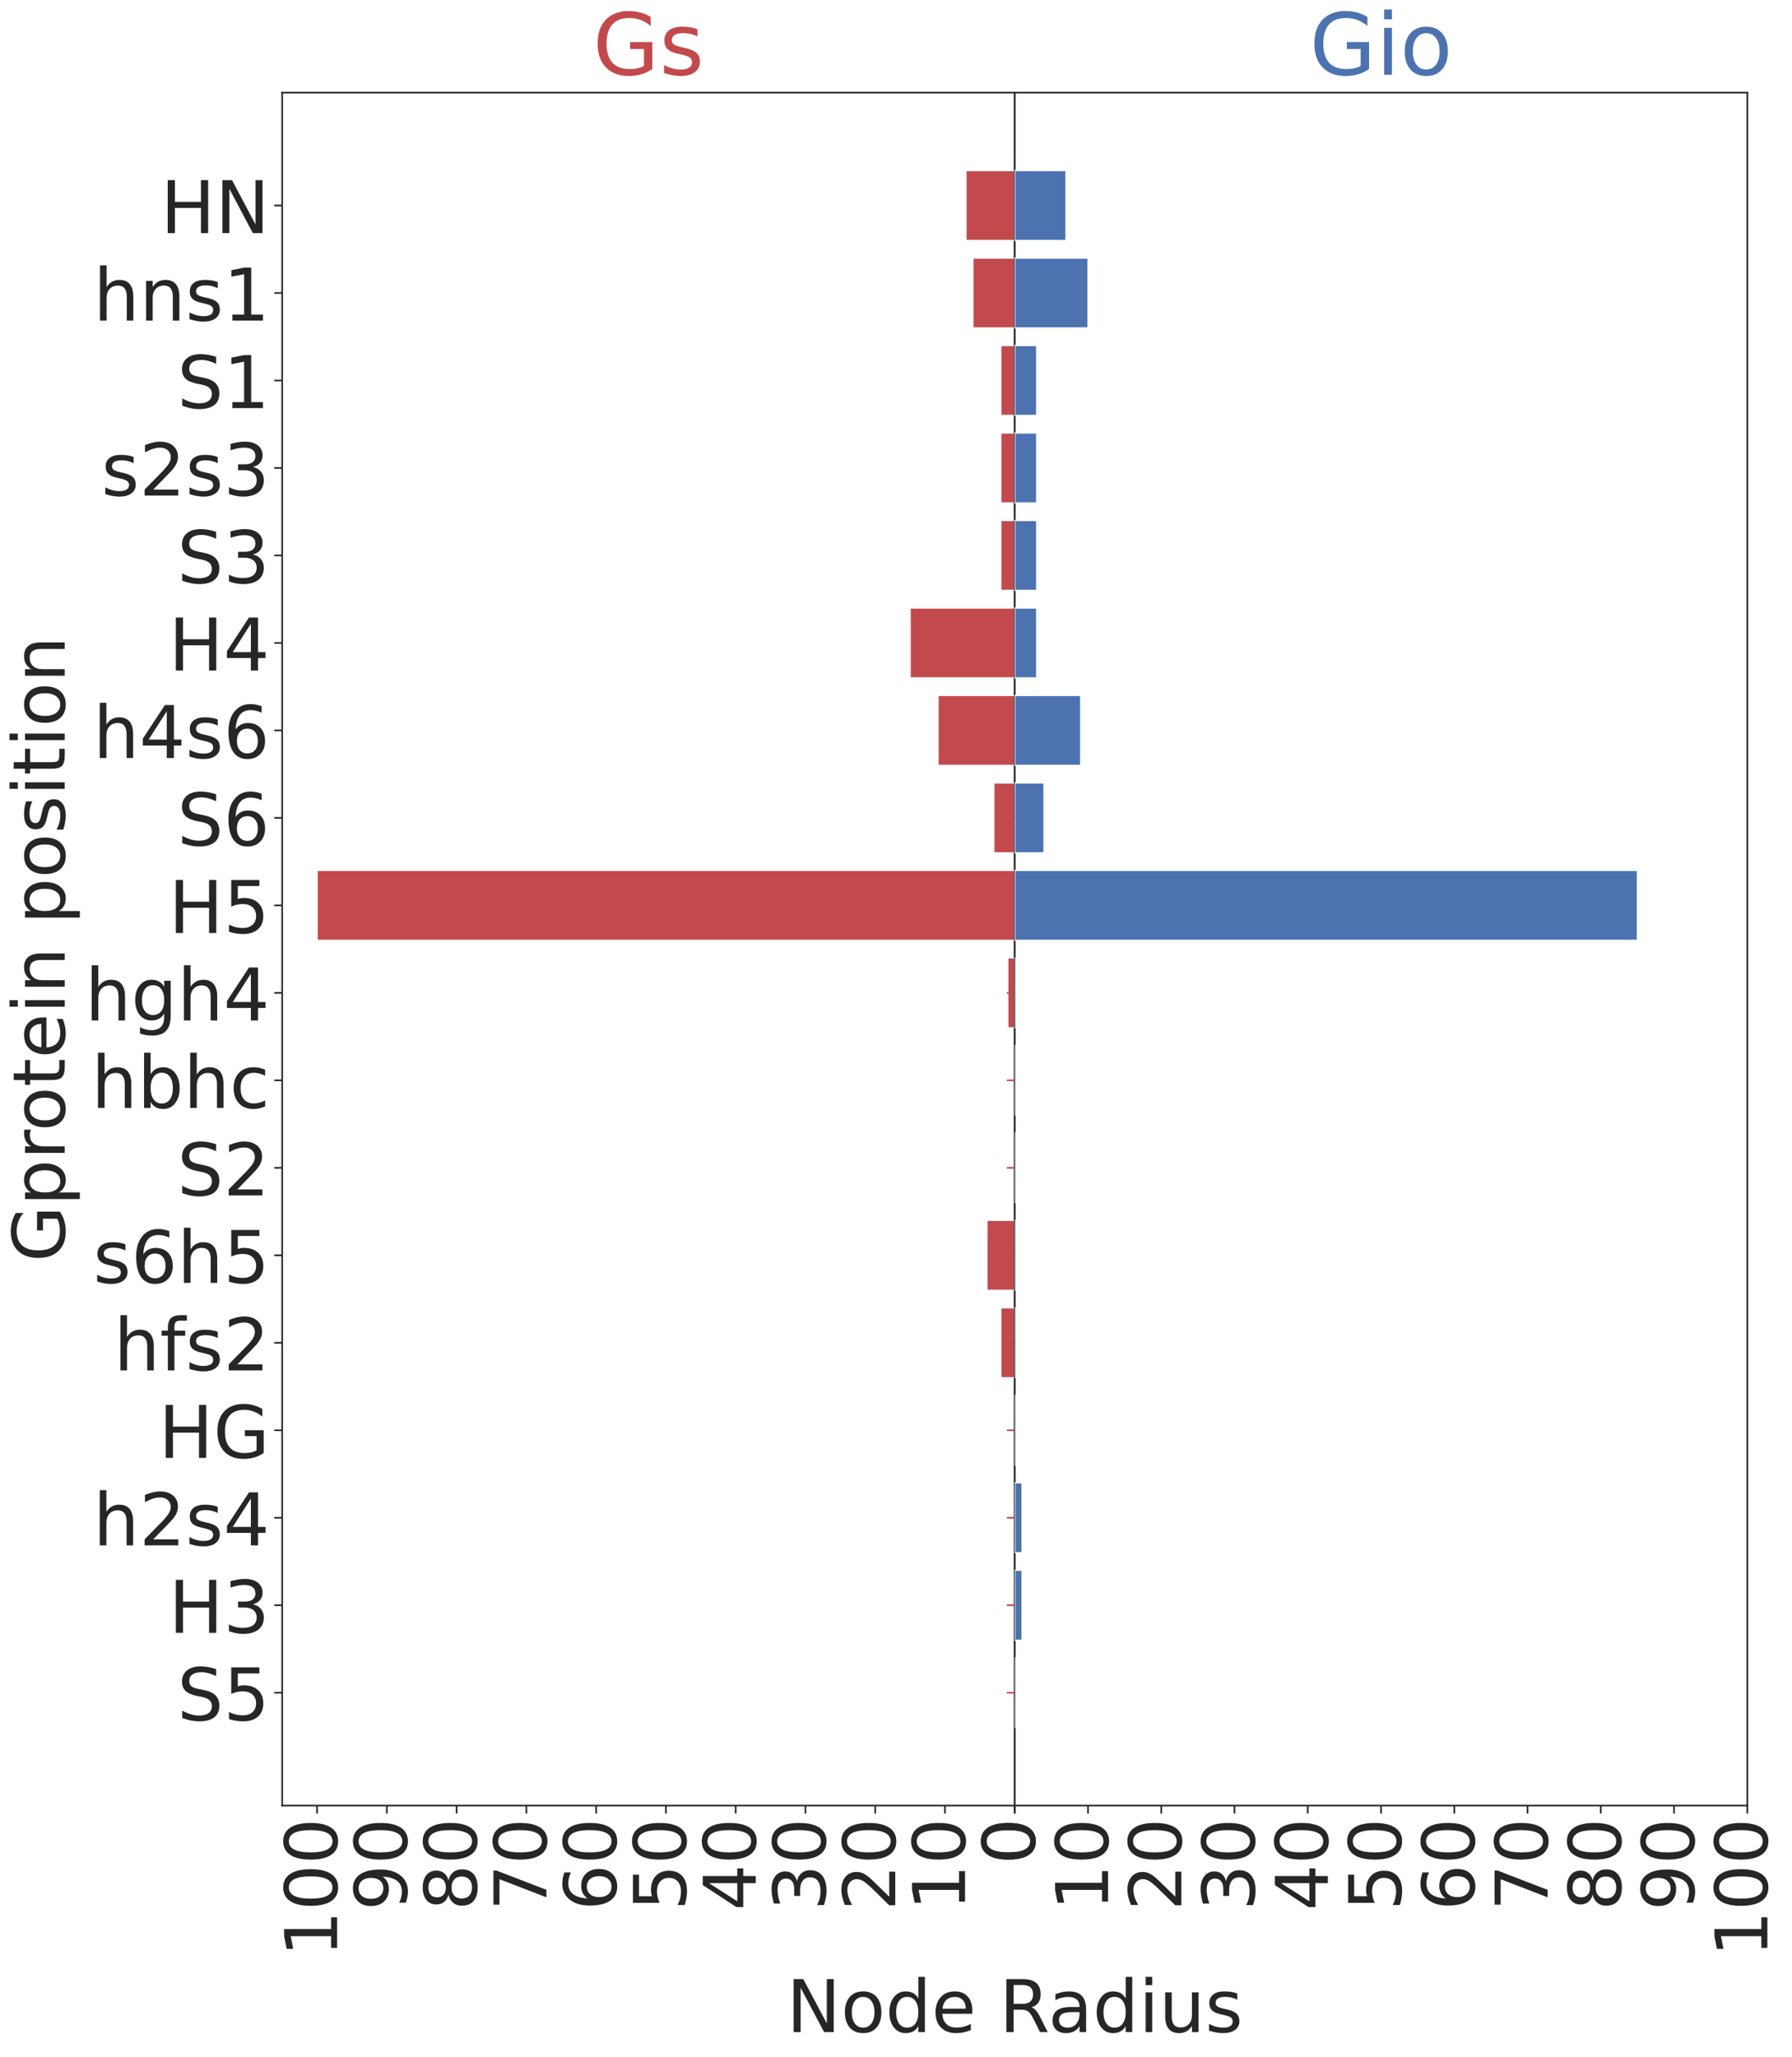 <?xml version="1.0" encoding="utf-8" standalone="no"?>
<!DOCTYPE svg PUBLIC "-//W3C//DTD SVG 1.1//EN"
  "http://www.w3.org/Graphics/SVG/1.1/DTD/svg11.dtd">
<!-- Created with matplotlib (https://matplotlib.org/) -->
<svg height="1556.138pt" version="1.1" viewBox="0 0 1356.167 1556.138" width="1356.167pt" xmlns="http://www.w3.org/2000/svg" xmlns:xlink="http://www.w3.org/1999/xlink">
 <defs>
  <style type="text/css">
*{stroke-linecap:butt;stroke-linejoin:round;}
  </style>
 </defs>
 <g id="figure_1">
  <g id="patch_1">
   <path d="M 0 1556.138 
L 1356.167 1556.138 
L 1356.167 0 
L 0 0 
z
" style="fill:#ffffff;"/>
  </g>
  <g id="axes_1">
   <g id="patch_2">
    <path d="M 213.552 1366.108 
L 767.952 1366.108 
L 767.952 70.108 
L 213.552 70.108 
z
" style="fill:#ffffff;"/>
   </g>
   <g id="matplotlib.axis_1">
    <g id="xtick_1">
     <g id="line2d_1">
      <defs>
       <path d="M 0 0 
L 0 6 
" id="m2a115cc823" style="stroke:#262626;stroke-width:1.25;"/>
      </defs>
      <g>
       <use style="fill:#262626;stroke:#262626;stroke-width:1.25;" x="767.952" xlink:href="#m2a115cc823" y="1366.108"/>
      </g>
     </g>
     <g id="text_1">
      <!-- 0 -->
      <defs>
       <path d="M 31.781 66.406 
Q 24.172 66.406 20.328 58.906 
Q 16.5 51.422 16.5 36.375 
Q 16.5 21.391 20.328 13.891 
Q 24.172 6.391 31.781 6.391 
Q 39.453 6.391 43.281 13.891 
Q 47.125 21.391 47.125 36.375 
Q 47.125 51.422 43.281 58.906 
Q 39.453 66.406 31.781 66.406 
z
M 31.781 74.219 
Q 44.047 74.219 50.516 64.516 
Q 56.984 54.828 56.984 36.375 
Q 56.984 17.969 50.516 8.266 
Q 44.047 -1.422 31.781 -1.422 
Q 19.531 -1.422 13.062 8.266 
Q 6.594 17.969 6.594 36.375 
Q 6.594 54.828 13.062 64.516 
Q 19.531 74.219 31.781 74.219 
z
" id="DejaVuSans-48"/>
      </defs>
      <g style="fill:#262626;" transform="translate(783.129 1410.602)rotate(-90)scale(0.55 -0.55)">
       <use xlink:href="#DejaVuSans-48"/>
      </g>
     </g>
    </g>
    <g id="xtick_2">
     <g id="line2d_2">
      <g>
       <use style="fill:#262626;stroke:#262626;stroke-width:1.25;" x="715.152" xlink:href="#m2a115cc823" y="1366.108"/>
      </g>
     </g>
     <g id="text_2">
      <!-- 10 -->
      <defs>
       <path d="M 12.406 8.297 
L 28.516 8.297 
L 28.516 63.922 
L 10.984 60.406 
L 10.984 69.391 
L 28.422 72.906 
L 38.281 72.906 
L 38.281 8.297 
L 54.391 8.297 
L 54.391 0 
L 12.406 0 
z
" id="DejaVuSans-49"/>
      </defs>
      <g style="fill:#262626;" transform="translate(730.329 1445.595)rotate(-90)scale(0.55 -0.55)">
       <use xlink:href="#DejaVuSans-49"/>
       <use x="63.623" xlink:href="#DejaVuSans-48"/>
      </g>
     </g>
    </g>
    <g id="xtick_3">
     <g id="line2d_3">
      <g>
       <use style="fill:#262626;stroke:#262626;stroke-width:1.25;" x="662.352" xlink:href="#m2a115cc823" y="1366.108"/>
      </g>
     </g>
     <g id="text_3">
      <!-- 20 -->
      <defs>
       <path d="M 19.188 8.297 
L 53.609 8.297 
L 53.609 0 
L 7.328 0 
L 7.328 8.297 
Q 12.938 14.109 22.625 23.891 
Q 32.328 33.688 34.812 36.531 
Q 39.547 41.844 41.422 45.531 
Q 43.312 49.219 43.312 52.781 
Q 43.312 58.594 39.234 62.25 
Q 35.156 65.922 28.609 65.922 
Q 23.969 65.922 18.812 64.312 
Q 13.672 62.703 7.812 59.422 
L 7.812 69.391 
Q 13.766 71.781 18.938 73 
Q 24.125 74.219 28.422 74.219 
Q 39.75 74.219 46.484 68.547 
Q 53.219 62.891 53.219 53.422 
Q 53.219 48.922 51.531 44.891 
Q 49.859 40.875 45.406 35.406 
Q 44.188 33.984 37.641 27.219 
Q 31.109 20.453 19.188 8.297 
z
" id="DejaVuSans-50"/>
      </defs>
      <g style="fill:#262626;" transform="translate(677.529 1445.595)rotate(-90)scale(0.55 -0.55)">
       <use xlink:href="#DejaVuSans-50"/>
       <use x="63.623" xlink:href="#DejaVuSans-48"/>
      </g>
     </g>
    </g>
    <g id="xtick_4">
     <g id="line2d_4">
      <g>
       <use style="fill:#262626;stroke:#262626;stroke-width:1.25;" x="609.552" xlink:href="#m2a115cc823" y="1366.108"/>
      </g>
     </g>
     <g id="text_4">
      <!-- 30 -->
      <defs>
       <path d="M 40.578 39.312 
Q 47.656 37.797 51.625 33 
Q 55.609 28.219 55.609 21.188 
Q 55.609 10.406 48.188 4.484 
Q 40.766 -1.422 27.094 -1.422 
Q 22.516 -1.422 17.656 -0.516 
Q 12.797 0.391 7.625 2.203 
L 7.625 11.719 
Q 11.719 9.328 16.594 8.109 
Q 21.484 6.891 26.812 6.891 
Q 36.078 6.891 40.938 10.547 
Q 45.797 14.203 45.797 21.188 
Q 45.797 27.641 41.281 31.266 
Q 36.766 34.906 28.719 34.906 
L 20.219 34.906 
L 20.219 43.016 
L 29.109 43.016 
Q 36.375 43.016 40.234 45.922 
Q 44.094 48.828 44.094 54.297 
Q 44.094 59.906 40.109 62.906 
Q 36.141 65.922 28.719 65.922 
Q 24.656 65.922 20.016 65.031 
Q 15.375 64.156 9.812 62.312 
L 9.812 71.094 
Q 15.438 72.656 20.344 73.438 
Q 25.25 74.219 29.594 74.219 
Q 40.828 74.219 47.359 69.109 
Q 53.906 64.016 53.906 55.328 
Q 53.906 49.266 50.438 45.094 
Q 46.969 40.922 40.578 39.312 
z
" id="DejaVuSans-51"/>
      </defs>
      <g style="fill:#262626;" transform="translate(624.729 1445.595)rotate(-90)scale(0.55 -0.55)">
       <use xlink:href="#DejaVuSans-51"/>
       <use x="63.623" xlink:href="#DejaVuSans-48"/>
      </g>
     </g>
    </g>
    <g id="xtick_5">
     <g id="line2d_5">
      <g>
       <use style="fill:#262626;stroke:#262626;stroke-width:1.25;" x="556.752" xlink:href="#m2a115cc823" y="1366.108"/>
      </g>
     </g>
     <g id="text_5">
      <!-- 40 -->
      <defs>
       <path d="M 37.797 64.312 
L 12.891 25.391 
L 37.797 25.391 
z
M 35.203 72.906 
L 47.609 72.906 
L 47.609 25.391 
L 58.016 25.391 
L 58.016 17.188 
L 47.609 17.188 
L 47.609 0 
L 37.797 0 
L 37.797 17.188 
L 4.891 17.188 
L 4.891 26.703 
z
" id="DejaVuSans-52"/>
      </defs>
      <g style="fill:#262626;" transform="translate(571.929 1445.595)rotate(-90)scale(0.55 -0.55)">
       <use xlink:href="#DejaVuSans-52"/>
       <use x="63.623" xlink:href="#DejaVuSans-48"/>
      </g>
     </g>
    </g>
    <g id="xtick_6">
     <g id="line2d_6">
      <g>
       <use style="fill:#262626;stroke:#262626;stroke-width:1.25;" x="503.952" xlink:href="#m2a115cc823" y="1366.108"/>
      </g>
     </g>
     <g id="text_6">
      <!-- 50 -->
      <defs>
       <path d="M 10.797 72.906 
L 49.516 72.906 
L 49.516 64.594 
L 19.828 64.594 
L 19.828 46.734 
Q 21.969 47.469 24.109 47.828 
Q 26.266 48.188 28.422 48.188 
Q 40.625 48.188 47.75 41.5 
Q 54.891 34.812 54.891 23.391 
Q 54.891 11.625 47.562 5.094 
Q 40.234 -1.422 26.906 -1.422 
Q 22.312 -1.422 17.547 -0.641 
Q 12.797 0.141 7.719 1.703 
L 7.719 11.625 
Q 12.109 9.234 16.797 8.062 
Q 21.484 6.891 26.703 6.891 
Q 35.156 6.891 40.078 11.328 
Q 45.016 15.766 45.016 23.391 
Q 45.016 31 40.078 35.438 
Q 35.156 39.891 26.703 39.891 
Q 22.75 39.891 18.812 39.016 
Q 14.891 38.141 10.797 36.281 
z
" id="DejaVuSans-53"/>
      </defs>
      <g style="fill:#262626;" transform="translate(519.129 1445.595)rotate(-90)scale(0.55 -0.55)">
       <use xlink:href="#DejaVuSans-53"/>
       <use x="63.623" xlink:href="#DejaVuSans-48"/>
      </g>
     </g>
    </g>
    <g id="xtick_7">
     <g id="line2d_7">
      <g>
       <use style="fill:#262626;stroke:#262626;stroke-width:1.25;" x="451.152" xlink:href="#m2a115cc823" y="1366.108"/>
      </g>
     </g>
     <g id="text_7">
      <!-- 60 -->
      <defs>
       <path d="M 33.016 40.375 
Q 26.375 40.375 22.484 35.828 
Q 18.609 31.297 18.609 23.391 
Q 18.609 15.531 22.484 10.953 
Q 26.375 6.391 33.016 6.391 
Q 39.656 6.391 43.531 10.953 
Q 47.406 15.531 47.406 23.391 
Q 47.406 31.297 43.531 35.828 
Q 39.656 40.375 33.016 40.375 
z
M 52.594 71.297 
L 52.594 62.312 
Q 48.875 64.062 45.094 64.984 
Q 41.312 65.922 37.594 65.922 
Q 27.828 65.922 22.672 59.328 
Q 17.531 52.734 16.797 39.406 
Q 19.672 43.656 24.016 45.922 
Q 28.375 48.188 33.594 48.188 
Q 44.578 48.188 50.953 41.516 
Q 57.328 34.859 57.328 23.391 
Q 57.328 12.156 50.688 5.359 
Q 44.047 -1.422 33.016 -1.422 
Q 20.359 -1.422 13.672 8.266 
Q 6.984 17.969 6.984 36.375 
Q 6.984 53.656 15.188 63.938 
Q 23.391 74.219 37.203 74.219 
Q 40.922 74.219 44.703 73.484 
Q 48.484 72.75 52.594 71.297 
z
" id="DejaVuSans-54"/>
      </defs>
      <g style="fill:#262626;" transform="translate(466.329 1445.595)rotate(-90)scale(0.55 -0.55)">
       <use xlink:href="#DejaVuSans-54"/>
       <use x="63.623" xlink:href="#DejaVuSans-48"/>
      </g>
     </g>
    </g>
    <g id="xtick_8">
     <g id="line2d_8">
      <g>
       <use style="fill:#262626;stroke:#262626;stroke-width:1.25;" x="398.352" xlink:href="#m2a115cc823" y="1366.108"/>
      </g>
     </g>
     <g id="text_8">
      <!-- 70 -->
      <defs>
       <path d="M 8.203 72.906 
L 55.078 72.906 
L 55.078 68.703 
L 28.609 0 
L 18.312 0 
L 43.219 64.594 
L 8.203 64.594 
z
" id="DejaVuSans-55"/>
      </defs>
      <g style="fill:#262626;" transform="translate(413.529 1445.595)rotate(-90)scale(0.55 -0.55)">
       <use xlink:href="#DejaVuSans-55"/>
       <use x="63.623" xlink:href="#DejaVuSans-48"/>
      </g>
     </g>
    </g>
    <g id="xtick_9">
     <g id="line2d_9">
      <g>
       <use style="fill:#262626;stroke:#262626;stroke-width:1.25;" x="345.552" xlink:href="#m2a115cc823" y="1366.108"/>
      </g>
     </g>
     <g id="text_9">
      <!-- 80 -->
      <defs>
       <path d="M 31.781 34.625 
Q 24.75 34.625 20.719 30.859 
Q 16.703 27.094 16.703 20.516 
Q 16.703 13.922 20.719 10.156 
Q 24.75 6.391 31.781 6.391 
Q 38.812 6.391 42.859 10.172 
Q 46.922 13.969 46.922 20.516 
Q 46.922 27.094 42.891 30.859 
Q 38.875 34.625 31.781 34.625 
z
M 21.922 38.812 
Q 15.578 40.375 12.031 44.719 
Q 8.5 49.078 8.5 55.328 
Q 8.5 64.062 14.719 69.141 
Q 20.953 74.219 31.781 74.219 
Q 42.672 74.219 48.875 69.141 
Q 55.078 64.062 55.078 55.328 
Q 55.078 49.078 51.531 44.719 
Q 48 40.375 41.703 38.812 
Q 48.828 37.156 52.797 32.312 
Q 56.781 27.484 56.781 20.516 
Q 56.781 9.906 50.312 4.234 
Q 43.844 -1.422 31.781 -1.422 
Q 19.734 -1.422 13.25 4.234 
Q 6.781 9.906 6.781 20.516 
Q 6.781 27.484 10.781 32.312 
Q 14.797 37.156 21.922 38.812 
z
M 18.312 54.391 
Q 18.312 48.734 21.844 45.562 
Q 25.391 42.391 31.781 42.391 
Q 38.141 42.391 41.719 45.562 
Q 45.312 48.734 45.312 54.391 
Q 45.312 60.062 41.719 63.234 
Q 38.141 66.406 31.781 66.406 
Q 25.391 66.406 21.844 63.234 
Q 18.312 60.062 18.312 54.391 
z
" id="DejaVuSans-56"/>
      </defs>
      <g style="fill:#262626;" transform="translate(360.729 1445.595)rotate(-90)scale(0.55 -0.55)">
       <use xlink:href="#DejaVuSans-56"/>
       <use x="63.623" xlink:href="#DejaVuSans-48"/>
      </g>
     </g>
    </g>
    <g id="xtick_10">
     <g id="line2d_10">
      <g>
       <use style="fill:#262626;stroke:#262626;stroke-width:1.25;" x="292.752" xlink:href="#m2a115cc823" y="1366.108"/>
      </g>
     </g>
     <g id="text_10">
      <!-- 90 -->
      <defs>
       <path d="M 10.984 1.516 
L 10.984 10.5 
Q 14.703 8.734 18.5 7.812 
Q 22.312 6.891 25.984 6.891 
Q 35.75 6.891 40.891 13.453 
Q 46.047 20.016 46.781 33.406 
Q 43.953 29.203 39.594 26.953 
Q 35.25 24.703 29.984 24.703 
Q 19.047 24.703 12.672 31.312 
Q 6.297 37.938 6.297 49.422 
Q 6.297 60.641 12.938 67.422 
Q 19.578 74.219 30.609 74.219 
Q 43.266 74.219 49.922 64.516 
Q 56.594 54.828 56.594 36.375 
Q 56.594 19.141 48.406 8.859 
Q 40.234 -1.422 26.422 -1.422 
Q 22.703 -1.422 18.891 -0.688 
Q 15.094 0.047 10.984 1.516 
z
M 30.609 32.422 
Q 37.25 32.422 41.125 36.953 
Q 45.016 41.5 45.016 49.422 
Q 45.016 57.281 41.125 61.844 
Q 37.25 66.406 30.609 66.406 
Q 23.969 66.406 20.094 61.844 
Q 16.219 57.281 16.219 49.422 
Q 16.219 41.5 20.094 36.953 
Q 23.969 32.422 30.609 32.422 
z
" id="DejaVuSans-57"/>
      </defs>
      <g style="fill:#262626;" transform="translate(307.929 1445.595)rotate(-90)scale(0.55 -0.55)">
       <use xlink:href="#DejaVuSans-57"/>
       <use x="63.623" xlink:href="#DejaVuSans-48"/>
      </g>
     </g>
    </g>
    <g id="xtick_11">
     <g id="line2d_11">
      <g>
       <use style="fill:#262626;stroke:#262626;stroke-width:1.25;" x="239.952" xlink:href="#m2a115cc823" y="1366.108"/>
      </g>
     </g>
     <g id="text_11">
      <!-- 100 -->
      <g style="fill:#262626;" transform="translate(255.129 1480.589)rotate(-90)scale(0.55 -0.55)">
       <use xlink:href="#DejaVuSans-49"/>
       <use x="63.623" xlink:href="#DejaVuSans-48"/>
       <use x="127.246" xlink:href="#DejaVuSans-48"/>
      </g>
     </g>
    </g>
   </g>
   <g id="matplotlib.axis_2">
    <g id="ytick_1">
     <g id="line2d_12">
      <defs>
       <path d="M 0 0 
L -6 0 
" id="ma13e59d6e1" style="stroke:#262626;stroke-width:1.25;"/>
      </defs>
      <g>
       <use style="fill:#262626;stroke:#262626;stroke-width:1.25;" x="213.552" xlink:href="#ma13e59d6e1" y="155.493"/>
      </g>
     </g>
     <g id="text_12">
      <!-- HN -->
      <defs>
       <path d="M 9.812 72.906 
L 19.672 72.906 
L 19.672 43.016 
L 55.516 43.016 
L 55.516 72.906 
L 65.375 72.906 
L 65.375 0 
L 55.516 0 
L 55.516 34.719 
L 19.672 34.719 
L 19.672 0 
L 9.812 0 
z
" id="DejaVuSans-72"/>
       <path d="M 9.812 72.906 
L 23.094 72.906 
L 55.422 11.922 
L 55.422 72.906 
L 64.984 72.906 
L 64.984 0 
L 51.703 0 
L 19.391 60.984 
L 19.391 0 
L 9.812 0 
z
" id="DejaVuSans-78"/>
      </defs>
      <g style="fill:#262626;" transform="translate(121.544 176.389)scale(0.55 -0.55)">
       <use xlink:href="#DejaVuSans-72"/>
       <use x="75.195" xlink:href="#DejaVuSans-78"/>
      </g>
     </g>
    </g>
    <g id="ytick_2">
     <g id="line2d_13">
      <g>
       <use style="fill:#262626;stroke:#262626;stroke-width:1.25;" x="213.552" xlink:href="#ma13e59d6e1" y="221.683"/>
      </g>
     </g>
     <g id="text_13">
      <!-- hns1 -->
      <defs>
       <path d="M 54.891 33.016 
L 54.891 0 
L 45.906 0 
L 45.906 32.719 
Q 45.906 40.484 42.875 44.328 
Q 39.844 48.188 33.797 48.188 
Q 26.516 48.188 22.312 43.547 
Q 18.109 38.922 18.109 30.906 
L 18.109 0 
L 9.078 0 
L 9.078 75.984 
L 18.109 75.984 
L 18.109 46.188 
Q 21.344 51.125 25.703 53.562 
Q 30.078 56 35.797 56 
Q 45.219 56 50.047 50.172 
Q 54.891 44.344 54.891 33.016 
z
" id="DejaVuSans-104"/>
       <path d="M 54.891 33.016 
L 54.891 0 
L 45.906 0 
L 45.906 32.719 
Q 45.906 40.484 42.875 44.328 
Q 39.844 48.188 33.797 48.188 
Q 26.516 48.188 22.312 43.547 
Q 18.109 38.922 18.109 30.906 
L 18.109 0 
L 9.078 0 
L 9.078 54.688 
L 18.109 54.688 
L 18.109 46.188 
Q 21.344 51.125 25.703 53.562 
Q 30.078 56 35.797 56 
Q 45.219 56 50.047 50.172 
Q 54.891 44.344 54.891 33.016 
z
" id="DejaVuSans-110"/>
       <path d="M 44.281 53.078 
L 44.281 44.578 
Q 40.484 46.531 36.375 47.5 
Q 32.281 48.484 27.875 48.484 
Q 21.188 48.484 17.844 46.438 
Q 14.5 44.391 14.5 40.281 
Q 14.5 37.156 16.891 35.375 
Q 19.281 33.594 26.516 31.984 
L 29.594 31.297 
Q 39.156 29.25 43.188 25.516 
Q 47.219 21.781 47.219 15.094 
Q 47.219 7.469 41.188 3.016 
Q 35.156 -1.422 24.609 -1.422 
Q 20.219 -1.422 15.453 -0.562 
Q 10.688 0.297 5.422 2 
L 5.422 11.281 
Q 10.406 8.688 15.234 7.391 
Q 20.062 6.109 24.812 6.109 
Q 31.156 6.109 34.562 8.281 
Q 37.984 10.453 37.984 14.406 
Q 37.984 18.062 35.516 20.016 
Q 33.062 21.969 24.703 23.781 
L 21.578 24.516 
Q 13.234 26.266 9.516 29.906 
Q 5.812 33.547 5.812 39.891 
Q 5.812 47.609 11.281 51.797 
Q 16.75 56 26.812 56 
Q 31.781 56 36.172 55.266 
Q 40.578 54.547 44.281 53.078 
z
" id="DejaVuSans-115"/>
      </defs>
      <g style="fill:#262626;" transform="translate(70.695 242.579)scale(0.55 -0.55)">
       <use xlink:href="#DejaVuSans-104"/>
       <use x="63.379" xlink:href="#DejaVuSans-110"/>
       <use x="126.758" xlink:href="#DejaVuSans-115"/>
       <use x="178.857" xlink:href="#DejaVuSans-49"/>
      </g>
     </g>
    </g>
    <g id="ytick_3">
     <g id="line2d_14">
      <g>
       <use style="fill:#262626;stroke:#262626;stroke-width:1.25;" x="213.552" xlink:href="#ma13e59d6e1" y="287.873"/>
      </g>
     </g>
     <g id="text_14">
      <!-- S1 -->
      <defs>
       <path d="M 53.516 70.516 
L 53.516 60.891 
Q 47.906 63.578 42.922 64.891 
Q 37.938 66.219 33.297 66.219 
Q 25.25 66.219 20.875 63.094 
Q 16.5 59.969 16.5 54.203 
Q 16.5 49.359 19.406 46.891 
Q 22.312 44.438 30.422 42.922 
L 36.375 41.703 
Q 47.406 39.594 52.656 34.297 
Q 57.906 29 57.906 20.125 
Q 57.906 9.516 50.797 4.047 
Q 43.703 -1.422 29.984 -1.422 
Q 24.812 -1.422 18.969 -0.25 
Q 13.141 0.922 6.891 3.219 
L 6.891 13.375 
Q 12.891 10.016 18.656 8.297 
Q 24.422 6.594 29.984 6.594 
Q 38.422 6.594 43.016 9.906 
Q 47.609 13.234 47.609 19.391 
Q 47.609 24.75 44.312 27.781 
Q 41.016 30.812 33.5 32.328 
L 27.484 33.5 
Q 16.453 35.688 11.516 40.375 
Q 6.594 45.062 6.594 53.422 
Q 6.594 63.094 13.406 68.656 
Q 20.219 74.219 32.172 74.219 
Q 37.312 74.219 42.625 73.281 
Q 47.953 72.359 53.516 70.516 
z
" id="DejaVuSans-83"/>
      </defs>
      <g style="fill:#262626;" transform="translate(134.142 308.769)scale(0.55 -0.55)">
       <use xlink:href="#DejaVuSans-83"/>
       <use x="63.477" xlink:href="#DejaVuSans-49"/>
      </g>
     </g>
    </g>
    <g id="ytick_4">
     <g id="line2d_15">
      <g>
       <use style="fill:#262626;stroke:#262626;stroke-width:1.25;" x="213.552" xlink:href="#ma13e59d6e1" y="354.063"/>
      </g>
     </g>
     <g id="text_15">
      <!-- s2s3 -->
      <g style="fill:#262626;" transform="translate(76.762 374.959)scale(0.55 -0.55)">
       <use xlink:href="#DejaVuSans-115"/>
       <use x="52.1" xlink:href="#DejaVuSans-50"/>
       <use x="115.723" xlink:href="#DejaVuSans-115"/>
       <use x="167.822" xlink:href="#DejaVuSans-51"/>
      </g>
     </g>
    </g>
    <g id="ytick_5">
     <g id="line2d_16">
      <g>
       <use style="fill:#262626;stroke:#262626;stroke-width:1.25;" x="213.552" xlink:href="#ma13e59d6e1" y="420.253"/>
      </g>
     </g>
     <g id="text_16">
      <!-- S3 -->
      <g style="fill:#262626;" transform="translate(134.142 441.149)scale(0.55 -0.55)">
       <use xlink:href="#DejaVuSans-83"/>
       <use x="63.477" xlink:href="#DejaVuSans-51"/>
      </g>
     </g>
    </g>
    <g id="ytick_6">
     <g id="line2d_17">
      <g>
       <use style="fill:#262626;stroke:#262626;stroke-width:1.25;" x="213.552" xlink:href="#ma13e59d6e1" y="486.443"/>
      </g>
     </g>
     <g id="text_17">
      <!-- H4 -->
      <g style="fill:#262626;" transform="translate(127.697 507.339)scale(0.55 -0.55)">
       <use xlink:href="#DejaVuSans-72"/>
       <use x="75.195" xlink:href="#DejaVuSans-52"/>
      </g>
     </g>
    </g>
    <g id="ytick_7">
     <g id="line2d_18">
      <g>
       <use style="fill:#262626;stroke:#262626;stroke-width:1.25;" x="213.552" xlink:href="#ma13e59d6e1" y="552.633"/>
      </g>
     </g>
     <g id="text_18">
      <!-- h4s6 -->
      <g style="fill:#262626;" transform="translate(70.557 573.529)scale(0.55 -0.55)">
       <use xlink:href="#DejaVuSans-104"/>
       <use x="63.379" xlink:href="#DejaVuSans-52"/>
       <use x="127.002" xlink:href="#DejaVuSans-115"/>
       <use x="179.102" xlink:href="#DejaVuSans-54"/>
      </g>
     </g>
    </g>
    <g id="ytick_8">
     <g id="line2d_19">
      <g>
       <use style="fill:#262626;stroke:#262626;stroke-width:1.25;" x="213.552" xlink:href="#ma13e59d6e1" y="618.823"/>
      </g>
     </g>
     <g id="text_19">
      <!-- S6 -->
      <g style="fill:#262626;" transform="translate(134.142 639.719)scale(0.55 -0.55)">
       <use xlink:href="#DejaVuSans-83"/>
       <use x="63.477" xlink:href="#DejaVuSans-54"/>
      </g>
     </g>
    </g>
    <g id="ytick_9">
     <g id="line2d_20">
      <g>
       <use style="fill:#262626;stroke:#262626;stroke-width:1.25;" x="213.552" xlink:href="#ma13e59d6e1" y="685.013"/>
      </g>
     </g>
     <g id="text_20">
      <!-- H5 -->
      <g style="fill:#262626;" transform="translate(127.697 705.909)scale(0.55 -0.55)">
       <use xlink:href="#DejaVuSans-72"/>
       <use x="75.195" xlink:href="#DejaVuSans-53"/>
      </g>
     </g>
    </g>
    <g id="ytick_10">
     <g id="line2d_21">
      <g>
       <use style="fill:#262626;stroke:#262626;stroke-width:1.25;" x="213.552" xlink:href="#ma13e59d6e1" y="751.203"/>
      </g>
     </g>
     <g id="text_21">
      <!-- hgh4 -->
      <defs>
       <path d="M 45.406 27.984 
Q 45.406 37.75 41.375 43.109 
Q 37.359 48.484 30.078 48.484 
Q 22.859 48.484 18.828 43.109 
Q 14.797 37.75 14.797 27.984 
Q 14.797 18.266 18.828 12.891 
Q 22.859 7.516 30.078 7.516 
Q 37.359 7.516 41.375 12.891 
Q 45.406 18.266 45.406 27.984 
z
M 54.391 6.781 
Q 54.391 -7.172 48.188 -13.984 
Q 42 -20.797 29.203 -20.797 
Q 24.469 -20.797 20.266 -20.094 
Q 16.062 -19.391 12.109 -17.922 
L 12.109 -9.188 
Q 16.062 -11.328 19.922 -12.344 
Q 23.781 -13.375 27.781 -13.375 
Q 36.625 -13.375 41.016 -8.766 
Q 45.406 -4.156 45.406 5.172 
L 45.406 9.625 
Q 42.625 4.781 38.281 2.391 
Q 33.938 0 27.875 0 
Q 17.828 0 11.672 7.656 
Q 5.516 15.328 5.516 27.984 
Q 5.516 40.672 11.672 48.328 
Q 17.828 56 27.875 56 
Q 33.938 56 38.281 53.609 
Q 42.625 51.219 45.406 46.391 
L 45.406 54.688 
L 54.391 54.688 
z
" id="DejaVuSans-103"/>
      </defs>
      <g style="fill:#262626;" transform="translate(64.43 772.099)scale(0.55 -0.55)">
       <use xlink:href="#DejaVuSans-104"/>
       <use x="63.379" xlink:href="#DejaVuSans-103"/>
       <use x="126.855" xlink:href="#DejaVuSans-104"/>
       <use x="190.234" xlink:href="#DejaVuSans-52"/>
      </g>
     </g>
    </g>
    <g id="ytick_11">
     <g id="line2d_22">
      <g>
       <use style="fill:#262626;stroke:#262626;stroke-width:1.25;" x="213.552" xlink:href="#ma13e59d6e1" y="817.393"/>
      </g>
     </g>
     <g id="text_22">
      <!-- hbhc -->
      <defs>
       <path d="M 48.688 27.297 
Q 48.688 37.203 44.609 42.844 
Q 40.531 48.484 33.406 48.484 
Q 26.266 48.484 22.188 42.844 
Q 18.109 37.203 18.109 27.297 
Q 18.109 17.391 22.188 11.75 
Q 26.266 6.109 33.406 6.109 
Q 40.531 6.109 44.609 11.75 
Q 48.688 17.391 48.688 27.297 
z
M 18.109 46.391 
Q 20.953 51.266 25.266 53.625 
Q 29.594 56 35.594 56 
Q 45.562 56 51.781 48.094 
Q 58.016 40.188 58.016 27.297 
Q 58.016 14.406 51.781 6.484 
Q 45.562 -1.422 35.594 -1.422 
Q 29.594 -1.422 25.266 0.953 
Q 20.953 3.328 18.109 8.203 
L 18.109 0 
L 9.078 0 
L 9.078 75.984 
L 18.109 75.984 
z
" id="DejaVuSans-98"/>
       <path d="M 48.781 52.594 
L 48.781 44.188 
Q 44.969 46.297 41.141 47.344 
Q 37.312 48.391 33.406 48.391 
Q 24.656 48.391 19.812 42.844 
Q 14.984 37.312 14.984 27.297 
Q 14.984 17.281 19.812 11.734 
Q 24.656 6.203 33.406 6.203 
Q 37.312 6.203 41.141 7.25 
Q 44.969 8.297 48.781 10.406 
L 48.781 2.094 
Q 45.016 0.344 40.984 -0.531 
Q 36.969 -1.422 32.422 -1.422 
Q 20.062 -1.422 12.781 6.344 
Q 5.516 14.109 5.516 27.297 
Q 5.516 40.672 12.859 48.328 
Q 20.219 56 33.016 56 
Q 37.156 56 41.109 55.141 
Q 45.062 54.297 48.781 52.594 
z
" id="DejaVuSans-99"/>
      </defs>
      <g style="fill:#262626;" transform="translate(69.182 838.288)scale(0.55 -0.55)">
       <use xlink:href="#DejaVuSans-104"/>
       <use x="63.379" xlink:href="#DejaVuSans-98"/>
       <use x="126.855" xlink:href="#DejaVuSans-104"/>
       <use x="190.234" xlink:href="#DejaVuSans-99"/>
      </g>
     </g>
    </g>
    <g id="ytick_12">
     <g id="line2d_23">
      <g>
       <use style="fill:#262626;stroke:#262626;stroke-width:1.25;" x="213.552" xlink:href="#ma13e59d6e1" y="883.583"/>
      </g>
     </g>
     <g id="text_23">
      <!-- S2 -->
      <g style="fill:#262626;" transform="translate(134.142 904.478)scale(0.55 -0.55)">
       <use xlink:href="#DejaVuSans-83"/>
       <use x="63.477" xlink:href="#DejaVuSans-50"/>
      </g>
     </g>
    </g>
    <g id="ytick_13">
     <g id="line2d_24">
      <g>
       <use style="fill:#262626;stroke:#262626;stroke-width:1.25;" x="213.552" xlink:href="#ma13e59d6e1" y="949.773"/>
      </g>
     </g>
     <g id="text_24">
      <!-- s6h5 -->
      <g style="fill:#262626;" transform="translate(70.557 970.668)scale(0.55 -0.55)">
       <use xlink:href="#DejaVuSans-115"/>
       <use x="52.1" xlink:href="#DejaVuSans-54"/>
       <use x="115.723" xlink:href="#DejaVuSans-104"/>
       <use x="179.102" xlink:href="#DejaVuSans-53"/>
      </g>
     </g>
    </g>
    <g id="ytick_14">
     <g id="line2d_25">
      <g>
       <use style="fill:#262626;stroke:#262626;stroke-width:1.25;" x="213.552" xlink:href="#ma13e59d6e1" y="1015.963"/>
      </g>
     </g>
     <g id="text_25">
      <!-- hfs2 -->
      <defs>
       <path d="M 37.109 75.984 
L 37.109 68.5 
L 28.516 68.5 
Q 23.688 68.5 21.797 66.547 
Q 19.922 64.594 19.922 59.516 
L 19.922 54.688 
L 34.719 54.688 
L 34.719 47.703 
L 19.922 47.703 
L 19.922 0 
L 10.891 0 
L 10.891 47.703 
L 2.297 47.703 
L 2.297 54.688 
L 10.891 54.688 
L 10.891 58.5 
Q 10.891 67.625 15.141 71.797 
Q 19.391 75.984 28.609 75.984 
z
" id="DejaVuSans-102"/>
      </defs>
      <g style="fill:#262626;" transform="translate(86.189 1036.858)scale(0.55 -0.55)">
       <use xlink:href="#DejaVuSans-104"/>
       <use x="63.379" xlink:href="#DejaVuSans-102"/>
       <use x="98.584" xlink:href="#DejaVuSans-115"/>
       <use x="150.684" xlink:href="#DejaVuSans-50"/>
      </g>
     </g>
    </g>
    <g id="ytick_15">
     <g id="line2d_26">
      <g>
       <use style="fill:#262626;stroke:#262626;stroke-width:1.25;" x="213.552" xlink:href="#ma13e59d6e1" y="1082.153"/>
      </g>
     </g>
     <g id="text_26">
      <!-- HG -->
      <defs>
       <path d="M 59.516 10.406 
L 59.516 29.984 
L 43.406 29.984 
L 43.406 38.094 
L 69.281 38.094 
L 69.281 6.781 
Q 63.578 2.734 56.688 0.656 
Q 49.812 -1.422 42 -1.422 
Q 24.906 -1.422 15.25 8.562 
Q 5.609 18.562 5.609 36.375 
Q 5.609 54.25 15.25 64.234 
Q 24.906 74.219 42 74.219 
Q 49.125 74.219 55.547 72.453 
Q 61.969 70.703 67.391 67.281 
L 67.391 56.781 
Q 61.922 61.422 55.766 63.766 
Q 49.609 66.109 42.828 66.109 
Q 29.438 66.109 22.719 58.641 
Q 16.016 51.172 16.016 36.375 
Q 16.016 21.625 22.719 14.156 
Q 29.438 6.688 42.828 6.688 
Q 48.047 6.688 52.141 7.594 
Q 56.25 8.5 59.516 10.406 
z
" id="DejaVuSans-71"/>
      </defs>
      <g style="fill:#262626;" transform="translate(120.074 1103.048)scale(0.55 -0.55)">
       <use xlink:href="#DejaVuSans-72"/>
       <use x="75.195" xlink:href="#DejaVuSans-71"/>
      </g>
     </g>
    </g>
    <g id="ytick_16">
     <g id="line2d_27">
      <g>
       <use style="fill:#262626;stroke:#262626;stroke-width:1.25;" x="213.552" xlink:href="#ma13e59d6e1" y="1148.343"/>
      </g>
     </g>
     <g id="text_27">
      <!-- h2s4 -->
      <g style="fill:#262626;" transform="translate(70.557 1169.238)scale(0.55 -0.55)">
       <use xlink:href="#DejaVuSans-104"/>
       <use x="63.379" xlink:href="#DejaVuSans-50"/>
       <use x="127.002" xlink:href="#DejaVuSans-115"/>
       <use x="179.102" xlink:href="#DejaVuSans-52"/>
      </g>
     </g>
    </g>
    <g id="ytick_17">
     <g id="line2d_28">
      <g>
       <use style="fill:#262626;stroke:#262626;stroke-width:1.25;" x="213.552" xlink:href="#ma13e59d6e1" y="1214.533"/>
      </g>
     </g>
     <g id="text_28">
      <!-- H3 -->
      <g style="fill:#262626;" transform="translate(127.697 1235.428)scale(0.55 -0.55)">
       <use xlink:href="#DejaVuSans-72"/>
       <use x="75.195" xlink:href="#DejaVuSans-51"/>
      </g>
     </g>
    </g>
    <g id="ytick_18">
     <g id="line2d_29">
      <g>
       <use style="fill:#262626;stroke:#262626;stroke-width:1.25;" x="213.552" xlink:href="#ma13e59d6e1" y="1280.723"/>
      </g>
     </g>
     <g id="text_29">
      <!-- S5 -->
      <g style="fill:#262626;" transform="translate(134.142 1301.618)scale(0.55 -0.55)">
       <use xlink:href="#DejaVuSans-83"/>
       <use x="63.477" xlink:href="#DejaVuSans-53"/>
      </g>
     </g>
    </g>
    <g id="text_30">
     <!-- Gprotein position -->
     <defs>
      <path d="M 18.109 8.203 
L 18.109 -20.797 
L 9.078 -20.797 
L 9.078 54.688 
L 18.109 54.688 
L 18.109 46.391 
Q 20.953 51.266 25.266 53.625 
Q 29.594 56 35.594 56 
Q 45.562 56 51.781 48.094 
Q 58.016 40.188 58.016 27.297 
Q 58.016 14.406 51.781 6.484 
Q 45.562 -1.422 35.594 -1.422 
Q 29.594 -1.422 25.266 0.953 
Q 20.953 3.328 18.109 8.203 
z
M 48.688 27.297 
Q 48.688 37.203 44.609 42.844 
Q 40.531 48.484 33.406 48.484 
Q 26.266 48.484 22.188 42.844 
Q 18.109 37.203 18.109 27.297 
Q 18.109 17.391 22.188 11.75 
Q 26.266 6.109 33.406 6.109 
Q 40.531 6.109 44.609 11.75 
Q 48.688 17.391 48.688 27.297 
z
" id="DejaVuSans-112"/>
      <path d="M 41.109 46.297 
Q 39.594 47.172 37.812 47.578 
Q 36.031 48 33.891 48 
Q 26.266 48 22.188 43.047 
Q 18.109 38.094 18.109 28.812 
L 18.109 0 
L 9.078 0 
L 9.078 54.688 
L 18.109 54.688 
L 18.109 46.188 
Q 20.953 51.172 25.484 53.578 
Q 30.031 56 36.531 56 
Q 37.453 56 38.578 55.875 
Q 39.703 55.766 41.062 55.516 
z
" id="DejaVuSans-114"/>
      <path d="M 30.609 48.391 
Q 23.391 48.391 19.188 42.75 
Q 14.984 37.109 14.984 27.297 
Q 14.984 17.484 19.156 11.844 
Q 23.344 6.203 30.609 6.203 
Q 37.797 6.203 41.984 11.859 
Q 46.188 17.531 46.188 27.297 
Q 46.188 37.016 41.984 42.703 
Q 37.797 48.391 30.609 48.391 
z
M 30.609 56 
Q 42.328 56 49.016 48.375 
Q 55.719 40.766 55.719 27.297 
Q 55.719 13.875 49.016 6.219 
Q 42.328 -1.422 30.609 -1.422 
Q 18.844 -1.422 12.172 6.219 
Q 5.516 13.875 5.516 27.297 
Q 5.516 40.766 12.172 48.375 
Q 18.844 56 30.609 56 
z
" id="DejaVuSans-111"/>
      <path d="M 18.312 70.219 
L 18.312 54.688 
L 36.812 54.688 
L 36.812 47.703 
L 18.312 47.703 
L 18.312 18.016 
Q 18.312 11.328 20.141 9.422 
Q 21.969 7.516 27.594 7.516 
L 36.812 7.516 
L 36.812 0 
L 27.594 0 
Q 17.188 0 13.234 3.875 
Q 9.281 7.766 9.281 18.016 
L 9.281 47.703 
L 2.688 47.703 
L 2.688 54.688 
L 9.281 54.688 
L 9.281 70.219 
z
" id="DejaVuSans-116"/>
      <path d="M 56.203 29.594 
L 56.203 25.203 
L 14.891 25.203 
Q 15.484 15.922 20.484 11.062 
Q 25.484 6.203 34.422 6.203 
Q 39.594 6.203 44.453 7.469 
Q 49.312 8.734 54.109 11.281 
L 54.109 2.781 
Q 49.266 0.734 44.188 -0.344 
Q 39.109 -1.422 33.891 -1.422 
Q 20.797 -1.422 13.156 6.188 
Q 5.516 13.812 5.516 26.812 
Q 5.516 40.234 12.766 48.109 
Q 20.016 56 32.328 56 
Q 43.359 56 49.781 48.891 
Q 56.203 41.797 56.203 29.594 
z
M 47.219 32.234 
Q 47.125 39.594 43.094 43.984 
Q 39.062 48.391 32.422 48.391 
Q 24.906 48.391 20.391 44.141 
Q 15.875 39.891 15.188 32.172 
z
" id="DejaVuSans-101"/>
      <path d="M 9.422 54.688 
L 18.406 54.688 
L 18.406 0 
L 9.422 0 
z
M 9.422 75.984 
L 18.406 75.984 
L 18.406 64.594 
L 9.422 64.594 
z
" id="DejaVuSans-105"/>
      <path id="DejaVuSans-32"/>
     </defs>
     <g style="fill:#262626;" transform="translate(48.991 954.823)rotate(-90)scale(0.55 -0.55)">
      <use xlink:href="#DejaVuSans-71"/>
      <use x="77.49" xlink:href="#DejaVuSans-112"/>
      <use x="140.967" xlink:href="#DejaVuSans-114"/>
      <use x="179.83" xlink:href="#DejaVuSans-111"/>
      <use x="241.012" xlink:href="#DejaVuSans-116"/>
      <use x="280.221" xlink:href="#DejaVuSans-101"/>
      <use x="341.744" xlink:href="#DejaVuSans-105"/>
      <use x="369.527" xlink:href="#DejaVuSans-110"/>
      <use x="432.906" xlink:href="#DejaVuSans-32"/>
      <use x="464.693" xlink:href="#DejaVuSans-112"/>
      <use x="528.17" xlink:href="#DejaVuSans-111"/>
      <use x="589.352" xlink:href="#DejaVuSans-115"/>
      <use x="641.451" xlink:href="#DejaVuSans-105"/>
      <use x="669.234" xlink:href="#DejaVuSans-116"/>
      <use x="708.443" xlink:href="#DejaVuSans-105"/>
      <use x="736.227" xlink:href="#DejaVuSans-111"/>
      <use x="797.408" xlink:href="#DejaVuSans-110"/>
     </g>
    </g>
   </g>
   <g id="patch_3">
    <path d="M 213.552 1366.108 
L 213.552 70.108 
" style="fill:none;stroke:#262626;stroke-linecap:square;stroke-linejoin:miter;stroke-width:1.25;"/>
   </g>
   <g id="patch_4">
    <path d="M 767.952 1366.108 
L 767.952 70.108 
" style="fill:none;stroke:#262626;stroke-linecap:square;stroke-linejoin:miter;stroke-width:1.25;"/>
   </g>
   <g id="patch_5">
    <path d="M 213.552 1366.108 
L 767.952 1366.108 
" style="fill:none;stroke:#262626;stroke-linecap:square;stroke-linejoin:miter;stroke-width:1.25;"/>
   </g>
   <g id="patch_6">
    <path d="M 213.552 70.108 
L 767.952 70.108 
" style="fill:none;stroke:#262626;stroke-linecap:square;stroke-linejoin:miter;stroke-width:1.25;"/>
   </g>
   <g id="text_31">
    <!-- Gs -->
    <g style="fill:#c24a4d;" transform="translate(448.639 56.59)scale(0.65 -0.65)">
     <use xlink:href="#DejaVuSans-71"/>
     <use x="77.49" xlink:href="#DejaVuSans-115"/>
    </g>
   </g>
   <g id="patch_7">
    <path clip-path="url(#pf26f306e43)" d="M 767.952 129.017 
L 730.992 129.017 
L 730.992 181.969 
L 767.952 181.969 
z
" style="fill:#c24a4d;stroke:#ffffff;stroke-linejoin:miter;"/>
   </g>
   <g id="patch_8">
    <path clip-path="url(#pf26f306e43)" d="M 767.952 195.207 
L 736.272 195.207 
L 736.272 248.159 
L 767.952 248.159 
z
" style="fill:#c24a4d;stroke:#ffffff;stroke-linejoin:miter;"/>
   </g>
   <g id="patch_9">
    <path clip-path="url(#pf26f306e43)" d="M 767.952 261.397 
L 757.392 261.397 
L 757.392 314.349 
L 767.952 314.349 
z
" style="fill:#c24a4d;stroke:#ffffff;stroke-linejoin:miter;"/>
   </g>
   <g id="patch_10">
    <path clip-path="url(#pf26f306e43)" d="M 767.952 327.587 
L 757.392 327.587 
L 757.392 380.539 
L 767.952 380.539 
z
" style="fill:#c24a4d;stroke:#ffffff;stroke-linejoin:miter;"/>
   </g>
   <g id="patch_11">
    <path clip-path="url(#pf26f306e43)" d="M 767.952 393.777 
L 757.392 393.777 
L 757.392 446.729 
L 767.952 446.729 
z
" style="fill:#c24a4d;stroke:#ffffff;stroke-linejoin:miter;"/>
   </g>
   <g id="patch_12">
    <path clip-path="url(#pf26f306e43)" d="M 767.952 459.967 
L 688.752 459.967 
L 688.752 512.919 
L 767.952 512.919 
z
" style="fill:#c24a4d;stroke:#ffffff;stroke-linejoin:miter;"/>
   </g>
   <g id="patch_13">
    <path clip-path="url(#pf26f306e43)" d="M 767.952 526.157 
L 709.872 526.157 
L 709.872 579.109 
L 767.952 579.109 
z
" style="fill:#c24a4d;stroke:#ffffff;stroke-linejoin:miter;"/>
   </g>
   <g id="patch_14">
    <path clip-path="url(#pf26f306e43)" d="M 767.952 592.347 
L 752.112 592.347 
L 752.112 645.299 
L 767.952 645.299 
z
" style="fill:#c24a4d;stroke:#ffffff;stroke-linejoin:miter;"/>
   </g>
   <g id="patch_15">
    <path clip-path="url(#pf26f306e43)" d="M 767.952 658.537 
L 239.952 658.537 
L 239.952 711.489 
L 767.952 711.489 
z
" style="fill:#c24a4d;stroke:#ffffff;stroke-linejoin:miter;"/>
   </g>
   <g id="patch_16">
    <path clip-path="url(#pf26f306e43)" d="M 767.952 724.727 
L 762.672 724.727 
L 762.672 777.679 
L 767.952 777.679 
z
" style="fill:#c24a4d;stroke:#ffffff;stroke-linejoin:miter;"/>
   </g>
   <g id="patch_17">
    <path clip-path="url(#pf26f306e43)" d="M 767.952 790.917 
L 767.952 790.917 
L 767.952 843.869 
L 767.952 843.869 
z
" style="fill:#c24a4d;stroke:#ffffff;stroke-linejoin:miter;"/>
   </g>
   <g id="patch_18">
    <path clip-path="url(#pf26f306e43)" d="M 767.952 857.107 
L 767.952 857.107 
L 767.952 910.059 
L 767.952 910.059 
z
" style="fill:#c24a4d;stroke:#ffffff;stroke-linejoin:miter;"/>
   </g>
   <g id="patch_19">
    <path clip-path="url(#pf26f306e43)" d="M 767.952 923.297 
L 746.832 923.297 
L 746.832 976.249 
L 767.952 976.249 
z
" style="fill:#c24a4d;stroke:#ffffff;stroke-linejoin:miter;"/>
   </g>
   <g id="patch_20">
    <path clip-path="url(#pf26f306e43)" d="M 767.952 989.487 
L 757.392 989.487 
L 757.392 1042.439 
L 767.952 1042.439 
z
" style="fill:#c24a4d;stroke:#ffffff;stroke-linejoin:miter;"/>
   </g>
   <g id="patch_21">
    <path clip-path="url(#pf26f306e43)" d="M 767.952 1055.677 
L 767.952 1055.677 
L 767.952 1108.629 
L 767.952 1108.629 
z
" style="fill:#c24a4d;stroke:#ffffff;stroke-linejoin:miter;"/>
   </g>
   <g id="patch_22">
    <path clip-path="url(#pf26f306e43)" d="M 767.952 1121.867 
L 767.952 1121.867 
L 767.952 1174.819 
L 767.952 1174.819 
z
" style="fill:#c24a4d;stroke:#ffffff;stroke-linejoin:miter;"/>
   </g>
   <g id="patch_23">
    <path clip-path="url(#pf26f306e43)" d="M 767.952 1188.057 
L 767.952 1188.057 
L 767.952 1241.009 
L 767.952 1241.009 
z
" style="fill:#c24a4d;stroke:#ffffff;stroke-linejoin:miter;"/>
   </g>
   <g id="patch_24">
    <path clip-path="url(#pf26f306e43)" d="M 767.952 1254.247 
L 767.952 1254.247 
L 767.952 1307.199 
L 767.952 1307.199 
z
" style="fill:#c24a4d;stroke:#ffffff;stroke-linejoin:miter;"/>
   </g>
  </g>
  <g id="axes_2">
   <g id="patch_25">
    <path d="M 767.952 1366.108 
L 1322.352 1366.108 
L 1322.352 70.108 
L 767.952 70.108 
z
" style="fill:#ffffff;"/>
   </g>
   <g id="matplotlib.axis_3">
    <g id="xtick_12">
     <g id="line2d_30">
      <g>
       <use style="fill:#262626;stroke:#262626;stroke-width:1.25;" x="767.952" xlink:href="#m2a115cc823" y="1366.108"/>
      </g>
     </g>
     <g id="text_32">
      <!-- 0 -->
      <g style="fill:#262626;" transform="translate(783.129 1410.602)rotate(-90)scale(0.55 -0.55)">
       <use xlink:href="#DejaVuSans-48"/>
      </g>
     </g>
    </g>
    <g id="xtick_13">
     <g id="line2d_31">
      <g>
       <use style="fill:#262626;stroke:#262626;stroke-width:1.25;" x="823.392" xlink:href="#m2a115cc823" y="1366.108"/>
      </g>
     </g>
     <g id="text_33">
      <!-- 10 -->
      <g style="fill:#262626;" transform="translate(838.569 1445.595)rotate(-90)scale(0.55 -0.55)">
       <use xlink:href="#DejaVuSans-49"/>
       <use x="63.623" xlink:href="#DejaVuSans-48"/>
      </g>
     </g>
    </g>
    <g id="xtick_14">
     <g id="line2d_32">
      <g>
       <use style="fill:#262626;stroke:#262626;stroke-width:1.25;" x="878.832" xlink:href="#m2a115cc823" y="1366.108"/>
      </g>
     </g>
     <g id="text_34">
      <!-- 20 -->
      <g style="fill:#262626;" transform="translate(894.009 1445.595)rotate(-90)scale(0.55 -0.55)">
       <use xlink:href="#DejaVuSans-50"/>
       <use x="63.623" xlink:href="#DejaVuSans-48"/>
      </g>
     </g>
    </g>
    <g id="xtick_15">
     <g id="line2d_33">
      <g>
       <use style="fill:#262626;stroke:#262626;stroke-width:1.25;" x="934.272" xlink:href="#m2a115cc823" y="1366.108"/>
      </g>
     </g>
     <g id="text_35">
      <!-- 30 -->
      <g style="fill:#262626;" transform="translate(949.449 1445.595)rotate(-90)scale(0.55 -0.55)">
       <use xlink:href="#DejaVuSans-51"/>
       <use x="63.623" xlink:href="#DejaVuSans-48"/>
      </g>
     </g>
    </g>
    <g id="xtick_16">
     <g id="line2d_34">
      <g>
       <use style="fill:#262626;stroke:#262626;stroke-width:1.25;" x="989.712" xlink:href="#m2a115cc823" y="1366.108"/>
      </g>
     </g>
     <g id="text_36">
      <!-- 40 -->
      <g style="fill:#262626;" transform="translate(1004.889 1445.595)rotate(-90)scale(0.55 -0.55)">
       <use xlink:href="#DejaVuSans-52"/>
       <use x="63.623" xlink:href="#DejaVuSans-48"/>
      </g>
     </g>
    </g>
    <g id="xtick_17">
     <g id="line2d_35">
      <g>
       <use style="fill:#262626;stroke:#262626;stroke-width:1.25;" x="1045.152" xlink:href="#m2a115cc823" y="1366.108"/>
      </g>
     </g>
     <g id="text_37">
      <!-- 50 -->
      <g style="fill:#262626;" transform="translate(1060.329 1445.595)rotate(-90)scale(0.55 -0.55)">
       <use xlink:href="#DejaVuSans-53"/>
       <use x="63.623" xlink:href="#DejaVuSans-48"/>
      </g>
     </g>
    </g>
    <g id="xtick_18">
     <g id="line2d_36">
      <g>
       <use style="fill:#262626;stroke:#262626;stroke-width:1.25;" x="1100.592" xlink:href="#m2a115cc823" y="1366.108"/>
      </g>
     </g>
     <g id="text_38">
      <!-- 60 -->
      <g style="fill:#262626;" transform="translate(1115.769 1445.595)rotate(-90)scale(0.55 -0.55)">
       <use xlink:href="#DejaVuSans-54"/>
       <use x="63.623" xlink:href="#DejaVuSans-48"/>
      </g>
     </g>
    </g>
    <g id="xtick_19">
     <g id="line2d_37">
      <g>
       <use style="fill:#262626;stroke:#262626;stroke-width:1.25;" x="1156.032" xlink:href="#m2a115cc823" y="1366.108"/>
      </g>
     </g>
     <g id="text_39">
      <!-- 70 -->
      <g style="fill:#262626;" transform="translate(1171.209 1445.595)rotate(-90)scale(0.55 -0.55)">
       <use xlink:href="#DejaVuSans-55"/>
       <use x="63.623" xlink:href="#DejaVuSans-48"/>
      </g>
     </g>
    </g>
    <g id="xtick_20">
     <g id="line2d_38">
      <g>
       <use style="fill:#262626;stroke:#262626;stroke-width:1.25;" x="1211.472" xlink:href="#m2a115cc823" y="1366.108"/>
      </g>
     </g>
     <g id="text_40">
      <!-- 80 -->
      <g style="fill:#262626;" transform="translate(1226.649 1445.595)rotate(-90)scale(0.55 -0.55)">
       <use xlink:href="#DejaVuSans-56"/>
       <use x="63.623" xlink:href="#DejaVuSans-48"/>
      </g>
     </g>
    </g>
    <g id="xtick_21">
     <g id="line2d_39">
      <g>
       <use style="fill:#262626;stroke:#262626;stroke-width:1.25;" x="1266.912" xlink:href="#m2a115cc823" y="1366.108"/>
      </g>
     </g>
     <g id="text_41">
      <!-- 90 -->
      <g style="fill:#262626;" transform="translate(1282.089 1445.595)rotate(-90)scale(0.55 -0.55)">
       <use xlink:href="#DejaVuSans-57"/>
       <use x="63.623" xlink:href="#DejaVuSans-48"/>
      </g>
     </g>
    </g>
    <g id="xtick_22">
     <g id="line2d_40">
      <g>
       <use style="fill:#262626;stroke:#262626;stroke-width:1.25;" x="1322.352" xlink:href="#m2a115cc823" y="1366.108"/>
      </g>
     </g>
     <g id="text_42">
      <!-- 100 -->
      <g style="fill:#262626;" transform="translate(1337.529 1480.589)rotate(-90)scale(0.55 -0.55)">
       <use xlink:href="#DejaVuSans-49"/>
       <use x="63.623" xlink:href="#DejaVuSans-48"/>
       <use x="127.246" xlink:href="#DejaVuSans-48"/>
      </g>
     </g>
    </g>
    <g id="text_43">
     <!-- Node Radius -->
     <defs>
      <path d="M 45.406 46.391 
L 45.406 75.984 
L 54.391 75.984 
L 54.391 0 
L 45.406 0 
L 45.406 8.203 
Q 42.578 3.328 38.25 0.953 
Q 33.938 -1.422 27.875 -1.422 
Q 17.969 -1.422 11.734 6.484 
Q 5.516 14.406 5.516 27.297 
Q 5.516 40.188 11.734 48.094 
Q 17.969 56 27.875 56 
Q 33.938 56 38.25 53.625 
Q 42.578 51.266 45.406 46.391 
z
M 14.797 27.297 
Q 14.797 17.391 18.875 11.75 
Q 22.953 6.109 30.078 6.109 
Q 37.203 6.109 41.297 11.75 
Q 45.406 17.391 45.406 27.297 
Q 45.406 37.203 41.297 42.844 
Q 37.203 48.484 30.078 48.484 
Q 22.953 48.484 18.875 42.844 
Q 14.797 37.203 14.797 27.297 
z
" id="DejaVuSans-100"/>
      <path d="M 44.391 34.188 
Q 47.562 33.109 50.562 29.594 
Q 53.562 26.078 56.594 19.922 
L 66.609 0 
L 56 0 
L 46.688 18.703 
Q 43.062 26.031 39.672 28.422 
Q 36.281 30.812 30.422 30.812 
L 19.672 30.812 
L 19.672 0 
L 9.812 0 
L 9.812 72.906 
L 32.078 72.906 
Q 44.578 72.906 50.734 67.672 
Q 56.891 62.453 56.891 51.906 
Q 56.891 45.016 53.688 40.469 
Q 50.484 35.938 44.391 34.188 
z
M 19.672 64.797 
L 19.672 38.922 
L 32.078 38.922 
Q 39.203 38.922 42.844 42.219 
Q 46.484 45.516 46.484 51.906 
Q 46.484 58.297 42.844 61.547 
Q 39.203 64.797 32.078 64.797 
z
" id="DejaVuSans-82"/>
      <path d="M 34.281 27.484 
Q 23.391 27.484 19.188 25 
Q 14.984 22.516 14.984 16.5 
Q 14.984 11.719 18.141 8.906 
Q 21.297 6.109 26.703 6.109 
Q 34.188 6.109 38.703 11.406 
Q 43.219 16.703 43.219 25.484 
L 43.219 27.484 
z
M 52.203 31.203 
L 52.203 0 
L 43.219 0 
L 43.219 8.297 
Q 40.141 3.328 35.547 0.953 
Q 30.953 -1.422 24.312 -1.422 
Q 15.922 -1.422 10.953 3.297 
Q 6 8.016 6 15.922 
Q 6 25.141 12.172 29.828 
Q 18.359 34.516 30.609 34.516 
L 43.219 34.516 
L 43.219 35.406 
Q 43.219 41.609 39.141 45 
Q 35.062 48.391 27.688 48.391 
Q 23 48.391 18.547 47.266 
Q 14.109 46.141 10.016 43.891 
L 10.016 52.203 
Q 14.938 54.109 19.578 55.047 
Q 24.219 56 28.609 56 
Q 40.484 56 46.344 49.844 
Q 52.203 43.703 52.203 31.203 
z
" id="DejaVuSans-97"/>
      <path d="M 8.5 21.578 
L 8.5 54.688 
L 17.484 54.688 
L 17.484 21.922 
Q 17.484 14.156 20.5 10.266 
Q 23.531 6.391 29.594 6.391 
Q 36.859 6.391 41.078 11.031 
Q 45.312 15.672 45.312 23.688 
L 45.312 54.688 
L 54.297 54.688 
L 54.297 0 
L 45.312 0 
L 45.312 8.406 
Q 42.047 3.422 37.719 1 
Q 33.406 -1.422 27.688 -1.422 
Q 18.266 -1.422 13.375 4.438 
Q 8.5 10.297 8.5 21.578 
z
M 31.109 56 
z
" id="DejaVuSans-117"/>
     </defs>
     <g style="fill:#262626;" transform="translate(595.239 1537.499)scale(0.55 -0.55)">
      <use xlink:href="#DejaVuSans-78"/>
      <use x="74.805" xlink:href="#DejaVuSans-111"/>
      <use x="135.986" xlink:href="#DejaVuSans-100"/>
      <use x="199.463" xlink:href="#DejaVuSans-101"/>
      <use x="260.986" xlink:href="#DejaVuSans-32"/>
      <use x="292.773" xlink:href="#DejaVuSans-82"/>
      <use x="360.006" xlink:href="#DejaVuSans-97"/>
      <use x="421.285" xlink:href="#DejaVuSans-100"/>
      <use x="484.762" xlink:href="#DejaVuSans-105"/>
      <use x="512.545" xlink:href="#DejaVuSans-117"/>
      <use x="575.924" xlink:href="#DejaVuSans-115"/>
     </g>
    </g>
   </g>
   <g id="matplotlib.axis_4">
    <g id="ytick_19">
     <g id="line2d_41">
      <defs>
       <path d="M 0 0 
L -6 0 
" id="m95ffd5e3de" style="stroke:#c24a4d;stroke-width:1.25;"/>
      </defs>
      <g>
       <use style="fill:#c24a4d;stroke:#c24a4d;stroke-width:1.25;" x="767.952" xlink:href="#m95ffd5e3de" y="155.493"/>
      </g>
     </g>
    </g>
    <g id="ytick_20">
     <g id="line2d_42">
      <g>
       <use style="fill:#c24a4d;stroke:#c24a4d;stroke-width:1.25;" x="767.952" xlink:href="#m95ffd5e3de" y="221.683"/>
      </g>
     </g>
    </g>
    <g id="ytick_21">
     <g id="line2d_43">
      <g>
       <use style="fill:#c24a4d;stroke:#c24a4d;stroke-width:1.25;" x="767.952" xlink:href="#m95ffd5e3de" y="287.873"/>
      </g>
     </g>
    </g>
    <g id="ytick_22">
     <g id="line2d_44">
      <g>
       <use style="fill:#c24a4d;stroke:#c24a4d;stroke-width:1.25;" x="767.952" xlink:href="#m95ffd5e3de" y="354.063"/>
      </g>
     </g>
    </g>
    <g id="ytick_23">
     <g id="line2d_45">
      <g>
       <use style="fill:#c24a4d;stroke:#c24a4d;stroke-width:1.25;" x="767.952" xlink:href="#m95ffd5e3de" y="420.253"/>
      </g>
     </g>
    </g>
    <g id="ytick_24">
     <g id="line2d_46">
      <g>
       <use style="fill:#c24a4d;stroke:#c24a4d;stroke-width:1.25;" x="767.952" xlink:href="#m95ffd5e3de" y="486.443"/>
      </g>
     </g>
    </g>
    <g id="ytick_25">
     <g id="line2d_47">
      <g>
       <use style="fill:#c24a4d;stroke:#c24a4d;stroke-width:1.25;" x="767.952" xlink:href="#m95ffd5e3de" y="552.633"/>
      </g>
     </g>
    </g>
    <g id="ytick_26">
     <g id="line2d_48">
      <g>
       <use style="fill:#c24a4d;stroke:#c24a4d;stroke-width:1.25;" x="767.952" xlink:href="#m95ffd5e3de" y="618.823"/>
      </g>
     </g>
    </g>
    <g id="ytick_27">
     <g id="line2d_49">
      <g>
       <use style="fill:#c24a4d;stroke:#c24a4d;stroke-width:1.25;" x="767.952" xlink:href="#m95ffd5e3de" y="685.013"/>
      </g>
     </g>
    </g>
    <g id="ytick_28">
     <g id="line2d_50">
      <g>
       <use style="fill:#c24a4d;stroke:#c24a4d;stroke-width:1.25;" x="767.952" xlink:href="#m95ffd5e3de" y="751.203"/>
      </g>
     </g>
    </g>
    <g id="ytick_29">
     <g id="line2d_51">
      <g>
       <use style="fill:#c24a4d;stroke:#c24a4d;stroke-width:1.25;" x="767.952" xlink:href="#m95ffd5e3de" y="817.393"/>
      </g>
     </g>
    </g>
    <g id="ytick_30">
     <g id="line2d_52">
      <g>
       <use style="fill:#c24a4d;stroke:#c24a4d;stroke-width:1.25;" x="767.952" xlink:href="#m95ffd5e3de" y="883.583"/>
      </g>
     </g>
    </g>
    <g id="ytick_31">
     <g id="line2d_53">
      <g>
       <use style="fill:#c24a4d;stroke:#c24a4d;stroke-width:1.25;" x="767.952" xlink:href="#m95ffd5e3de" y="949.773"/>
      </g>
     </g>
    </g>
    <g id="ytick_32">
     <g id="line2d_54">
      <g>
       <use style="fill:#c24a4d;stroke:#c24a4d;stroke-width:1.25;" x="767.952" xlink:href="#m95ffd5e3de" y="1015.963"/>
      </g>
     </g>
    </g>
    <g id="ytick_33">
     <g id="line2d_55">
      <g>
       <use style="fill:#c24a4d;stroke:#c24a4d;stroke-width:1.25;" x="767.952" xlink:href="#m95ffd5e3de" y="1082.153"/>
      </g>
     </g>
    </g>
    <g id="ytick_34">
     <g id="line2d_56">
      <g>
       <use style="fill:#c24a4d;stroke:#c24a4d;stroke-width:1.25;" x="767.952" xlink:href="#m95ffd5e3de" y="1148.343"/>
      </g>
     </g>
    </g>
    <g id="ytick_35">
     <g id="line2d_57">
      <g>
       <use style="fill:#c24a4d;stroke:#c24a4d;stroke-width:1.25;" x="767.952" xlink:href="#m95ffd5e3de" y="1214.533"/>
      </g>
     </g>
    </g>
    <g id="ytick_36">
     <g id="line2d_58">
      <g>
       <use style="fill:#c24a4d;stroke:#c24a4d;stroke-width:1.25;" x="767.952" xlink:href="#m95ffd5e3de" y="1280.723"/>
      </g>
     </g>
    </g>
   </g>
   <g id="patch_26">
    <path d="M 767.952 1366.108 
L 767.952 70.108 
" style="fill:none;stroke:#262626;stroke-linecap:square;stroke-linejoin:miter;stroke-width:1.25;"/>
   </g>
   <g id="patch_27">
    <path d="M 1322.352 1366.108 
L 1322.352 70.108 
" style="fill:none;stroke:#262626;stroke-linecap:square;stroke-linejoin:miter;stroke-width:1.25;"/>
   </g>
   <g id="patch_28">
    <path d="M 767.952 1366.108 
L 1322.352 1366.108 
" style="fill:none;stroke:#262626;stroke-linecap:square;stroke-linejoin:miter;stroke-width:1.25;"/>
   </g>
   <g id="patch_29">
    <path d="M 767.952 70.108 
L 1322.352 70.108 
" style="fill:none;stroke:#262626;stroke-linecap:square;stroke-linejoin:miter;stroke-width:1.25;"/>
   </g>
   <g id="text_44">
    <!-- Gio -->
    <g style="fill:#4c72b0;" transform="translate(991.055 56.59)scale(0.65 -0.65)">
     <use xlink:href="#DejaVuSans-71"/>
     <use x="77.49" xlink:href="#DejaVuSans-105"/>
     <use x="105.273" xlink:href="#DejaVuSans-111"/>
    </g>
   </g>
   <g id="patch_30">
    <path clip-path="url(#pa869461eba)" d="M 767.952 129.017 
L 806.76 129.017 
L 806.76 181.969 
L 767.952 181.969 
z
" style="fill:#4c72b0;stroke:#ffffff;stroke-linejoin:miter;"/>
   </g>
   <g id="patch_31">
    <path clip-path="url(#pa869461eba)" d="M 767.952 195.207 
L 823.392 195.207 
L 823.392 248.159 
L 767.952 248.159 
z
" style="fill:#4c72b0;stroke:#ffffff;stroke-linejoin:miter;"/>
   </g>
   <g id="patch_32">
    <path clip-path="url(#pa869461eba)" d="M 767.952 261.397 
L 784.584 261.397 
L 784.584 314.349 
L 767.952 314.349 
z
" style="fill:#4c72b0;stroke:#ffffff;stroke-linejoin:miter;"/>
   </g>
   <g id="patch_33">
    <path clip-path="url(#pa869461eba)" d="M 767.952 327.587 
L 784.584 327.587 
L 784.584 380.539 
L 767.952 380.539 
z
" style="fill:#4c72b0;stroke:#ffffff;stroke-linejoin:miter;"/>
   </g>
   <g id="patch_34">
    <path clip-path="url(#pa869461eba)" d="M 767.952 393.777 
L 784.584 393.777 
L 784.584 446.729 
L 767.952 446.729 
z
" style="fill:#4c72b0;stroke:#ffffff;stroke-linejoin:miter;"/>
   </g>
   <g id="patch_35">
    <path clip-path="url(#pa869461eba)" d="M 767.952 459.967 
L 784.584 459.967 
L 784.584 512.919 
L 767.952 512.919 
z
" style="fill:#4c72b0;stroke:#ffffff;stroke-linejoin:miter;"/>
   </g>
   <g id="patch_36">
    <path clip-path="url(#pa869461eba)" d="M 767.952 526.157 
L 817.848 526.157 
L 817.848 579.109 
L 767.952 579.109 
z
" style="fill:#4c72b0;stroke:#ffffff;stroke-linejoin:miter;"/>
   </g>
   <g id="patch_37">
    <path clip-path="url(#pa869461eba)" d="M 767.952 592.347 
L 790.128 592.347 
L 790.128 645.299 
L 767.952 645.299 
z
" style="fill:#4c72b0;stroke:#ffffff;stroke-linejoin:miter;"/>
   </g>
   <g id="patch_38">
    <path clip-path="url(#pa869461eba)" d="M 767.952 658.537 
L 1239.192 658.537 
L 1239.192 711.489 
L 767.952 711.489 
z
" style="fill:#4c72b0;stroke:#ffffff;stroke-linejoin:miter;"/>
   </g>
   <g id="patch_39">
    <path clip-path="url(#pa869461eba)" d="M 767.952 724.727 
L 767.952 724.727 
L 767.952 777.679 
L 767.952 777.679 
z
" style="fill:#4c72b0;stroke:#ffffff;stroke-linejoin:miter;"/>
   </g>
   <g id="patch_40">
    <path clip-path="url(#pa869461eba)" d="M 767.952 790.917 
L 767.952 790.917 
L 767.952 843.869 
L 767.952 843.869 
z
" style="fill:#4c72b0;stroke:#ffffff;stroke-linejoin:miter;"/>
   </g>
   <g id="patch_41">
    <path clip-path="url(#pa869461eba)" d="M 767.952 857.107 
L 767.952 857.107 
L 767.952 910.059 
L 767.952 910.059 
z
" style="fill:#4c72b0;stroke:#ffffff;stroke-linejoin:miter;"/>
   </g>
   <g id="patch_42">
    <path clip-path="url(#pa869461eba)" d="M 767.952 923.297 
L 767.952 923.297 
L 767.952 976.249 
L 767.952 976.249 
z
" style="fill:#4c72b0;stroke:#ffffff;stroke-linejoin:miter;"/>
   </g>
   <g id="patch_43">
    <path clip-path="url(#pa869461eba)" d="M 767.952 989.487 
L 767.952 989.487 
L 767.952 1042.439 
L 767.952 1042.439 
z
" style="fill:#4c72b0;stroke:#ffffff;stroke-linejoin:miter;"/>
   </g>
   <g id="patch_44">
    <path clip-path="url(#pa869461eba)" d="M 767.952 1055.677 
L 767.952 1055.677 
L 767.952 1108.629 
L 767.952 1108.629 
z
" style="fill:#4c72b0;stroke:#ffffff;stroke-linejoin:miter;"/>
   </g>
   <g id="patch_45">
    <path clip-path="url(#pa869461eba)" d="M 767.952 1121.867 
L 773.496 1121.867 
L 773.496 1174.819 
L 767.952 1174.819 
z
" style="fill:#4c72b0;stroke:#ffffff;stroke-linejoin:miter;"/>
   </g>
   <g id="patch_46">
    <path clip-path="url(#pa869461eba)" d="M 767.952 1188.057 
L 773.496 1188.057 
L 773.496 1241.009 
L 767.952 1241.009 
z
" style="fill:#4c72b0;stroke:#ffffff;stroke-linejoin:miter;"/>
   </g>
   <g id="patch_47">
    <path clip-path="url(#pa869461eba)" d="M 767.952 1254.247 
L 767.952 1254.247 
L 767.952 1307.199 
L 767.952 1307.199 
z
" style="fill:#4c72b0;stroke:#ffffff;stroke-linejoin:miter;"/>
   </g>
  </g>
 </g>
 <defs>
  <clipPath id="pf26f306e43">
   <rect height="1296" width="554.4" x="213.552" y="70.108"/>
  </clipPath>
  <clipPath id="pa869461eba">
   <rect height="1296" width="554.4" x="767.952" y="70.108"/>
  </clipPath>
 </defs>
</svg>
